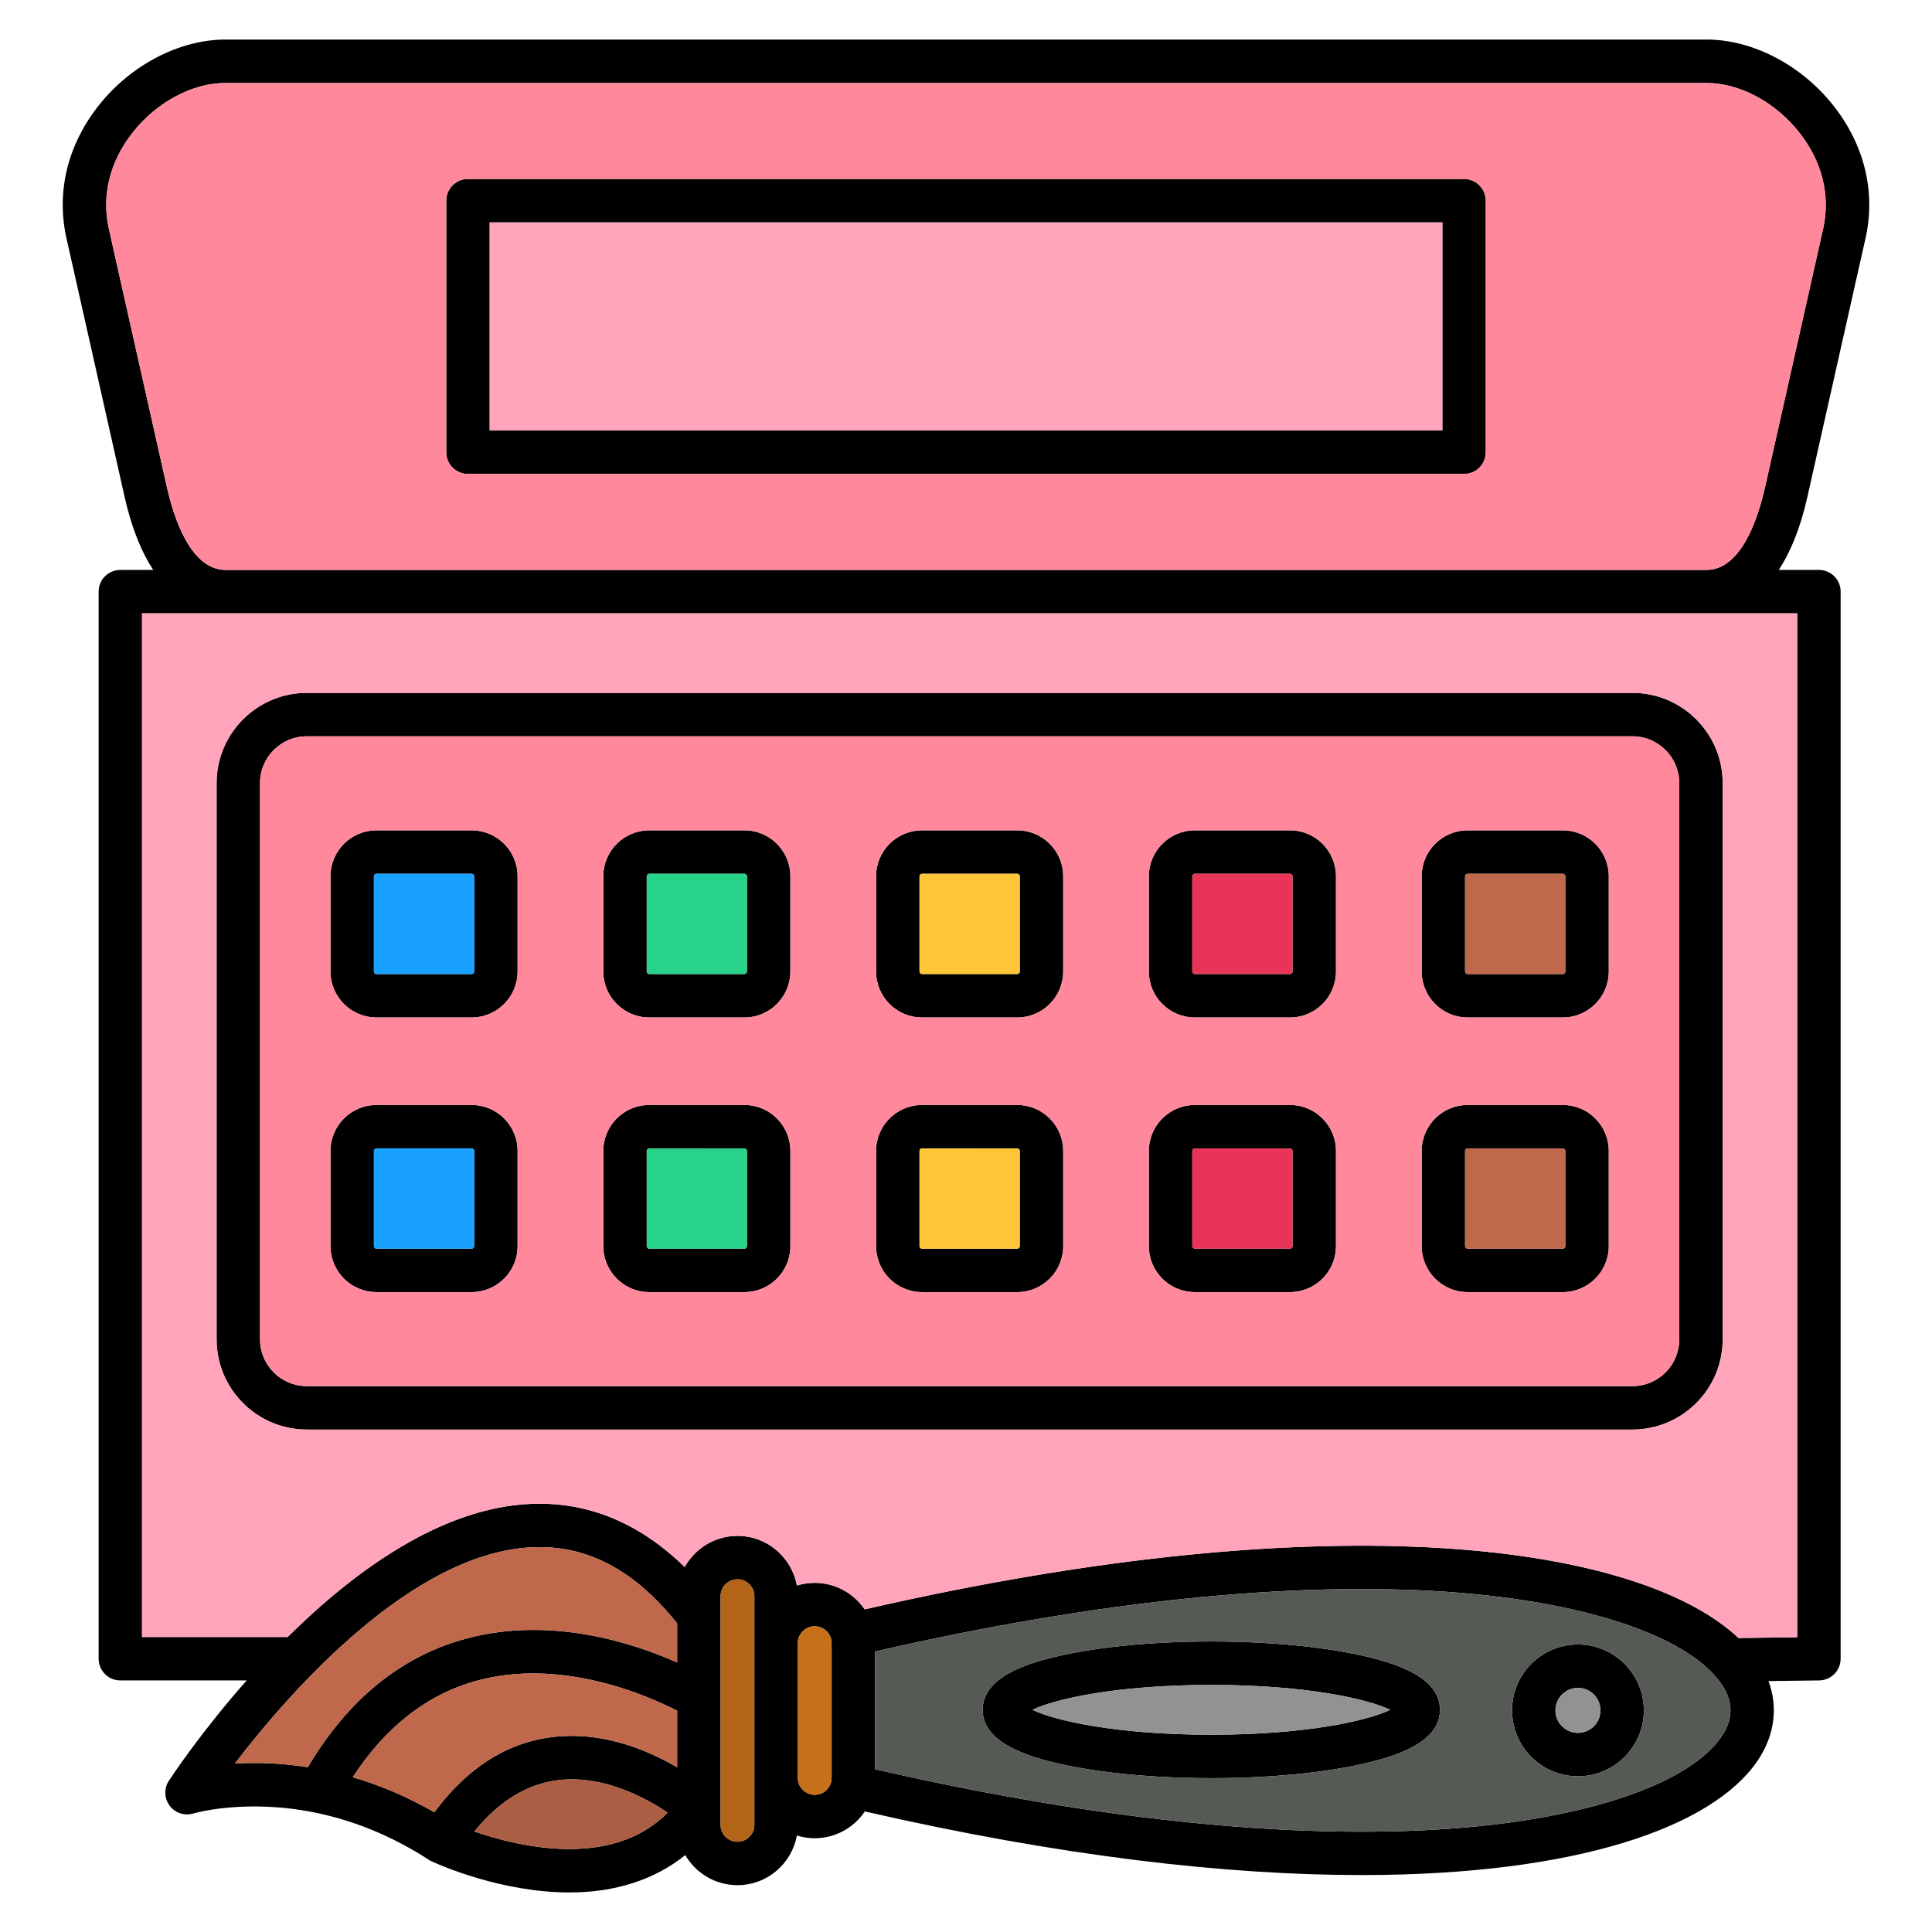 <svg clip-rule="evenodd" fill-rule="evenodd" height="512" image-rendering="optimizeQuality" shape-rendering="geometricPrecision" text-rendering="geometricPrecision" viewBox="0 0 512 512" width="512" xmlns="http://www.w3.org/2000/svg" xmlns:xodm="http://www.corel.com/coreldraw/odm/2003"><g id="Layer_x0020_1"><path d="m414.17 269.64h-25.24c-6.71 0-12.17-5.46-12.17-12.18v-25.23c0-6.72 5.46-12.18 12.17-12.18h25.24c6.71 0 12.17 5.46 12.17 12.18v25.23c0 6.71-5.46 12.18-12.17 12.18zm40.21 174.36c-.16-.15-.31-.32-.45-.49-9.97-10.57-33.68-18.39-64.78-21.2-29.73-2.68-80.97-2.13-157.25 15.36v31.19c76.28 17.5 127.52 18.05 157.25 15.36 33.78-3.05 58.84-12.01 67.04-23.98 3.21-4.69 3.21-9.25 0-13.95-.53-.77-1.14-1.54-1.81-2.29zm6.35-9.91 15.55-.2v-271.35h-24.06-392.44-22.14v271.28h38.59c17.58-17.41 40.72-34.38 64.72-35.29 14.96-.55 28.53 5.07 40.5 16.75 2.73-4.92 7.97-8.26 13.99-8.26 7.85 0 14.4 5.69 15.74 13.16 1.49-.46 3.08-.71 4.73-.71 5.5 0 10.36 2.79 13.24 7.03 125.6-28.83 205.48-16.98 231.58 7.59zm-395.35 11.24h-33.49c-3.18 0-5.75-2.58-5.75-5.76v-282.78c0-3.18 2.57-5.75 5.75-5.75h8.72c-2.99-4.54-5.67-10.81-7.6-19.42l-15.39-68.47c-2.78-12.36.32-24.93 8.71-35.41 8.51-10.64 21.33-17.26 33.45-17.26h392.44c12.12 0 24.94 6.62 33.45 17.25 8.39 10.49 11.49 23.06 8.71 35.42l-15.39 68.47c-1.93 8.61-4.61 14.88-7.6 19.42h10.65c3.17 0 5.75 2.57 5.75 5.75v282.78c0 3.15-2.53 5.72-5.68 5.76l-13.44.17c2.61 7.04 1.61 14.53-2.98 21.24-11.93 17.42-47.67 30.17-104.89 30.17-35.7 0-79.75-4.96-131.61-16.86-2.87 4.28-7.75 7.1-13.28 7.1-1.65 0-3.24-.25-4.73-.72-1.34 7.47-7.89 13.16-15.74 13.16-5.9 0-11.06-3.21-13.83-7.97-8.09 6.51-18.51 9.9-30.71 9.9-18.12-.01-34.49-7.32-36.42-8.21l-.05-.02-.01-.01-.07-.03-.02-.01-.03-.01-.02-.01-.04-.02h-.01l-.04-.02-.02-.02-.03-.01-.04-.02-.05-.03-.02-.01-.03-.01-.04-.03-.05-.03h-.02l-.03-.02-.03-.02-.01-.01-.05-.03h-.01l-.03-.03-.03-.01-.02-.01-.05-.03-.06-.05c-9.45-6.11-19.54-10.3-30.01-12.44l-.04-.01-.13-.03h-.04l-.05-.01c-18.44-3.72-31.93.23-32.06.27-2.32.69-4.83-.13-6.28-2.06-1.44-1.94-1.54-4.57-.22-6.59.77-1.17 8.5-12.88 20.64-26.61zm-5.6-423.34c-8.71 0-18.08 4.96-24.47 12.94-6.16 7.7-8.46 16.82-6.46 25.69l15.38 68.48c1.84 8.19 6.31 21.94 15.55 21.94h392.44c9.24 0 13.7-13.75 15.54-21.94l15.39-68.48c1.99-8.87-.3-18-6.47-25.69-6.38-7.98-15.75-12.94-24.46-12.94h-392.44zm372.84 356.86h-351.32c-13.18 0-23.9-10.73-23.9-23.91v-147.41c0-13.18 10.72-23.91 23.9-23.91h351.32c13.19 0 23.91 10.73 23.91 23.91v147.41c0 13.18-10.73 23.91-23.91 23.91zm-351.32-183.72c-6.83 0-12.39 5.56-12.39 12.4v147.41c0 6.84 5.56 12.4 12.39 12.4h351.32c6.84 0 12.4-5.56 12.4-12.4v-147.41c0-6.84-5.56-12.4-12.4-12.4zm306.69-69.53h-263.98c-3.18 0-5.75-2.57-5.75-5.75v-66.67c0-3.18 2.57-5.75 5.75-5.75h263.98c3.18 0 5.75 2.57 5.75 5.75v66.67c0 3.18-2.57 5.75-5.75 5.75zm-258.22-11.51h252.47v-55.15h-252.47zm86.14 316.89c-2.47 0-4.48 2.01-4.48 4.48v35.7c0 2.47 2.01 4.48 4.48 4.48s4.48-2.01 4.48-4.48v-35.7c0-2.47-2.01-4.48-4.48-4.48zm-36.46 37.38v-15c-7.73-3.97-30.53-14.05-52.94-7.99-13.15 3.55-24.24 12.15-33.03 25.61 7.45 2.18 14.69 5.29 21.63 9.29 9.97-13.44 22.2-20.24 36.42-20.24 11.1 0 21.06 4.31 27.92 8.33zm0-27.78v-10.37c-11.3-14.11-23.76-20.73-38.06-20.18-32.14 1.21-64.63 38.38-79.15 57.33 5.34-.32 11.92-.2 19.34.96 10.68-18.01 24.8-29.46 42.02-34.09 22.37-6 44.16 1.14 55.85 6.35zm15.99-22.05c-2.47 0-4.48 2.01-4.48 4.48v26.83.21 29.32 4.23c0 2.47 2.01 4.48 4.48 4.48s4.48-2.01 4.48-4.48v-60.59c0-2.47-2.01-4.48-4.48-4.48zm-69.72 66.84c6 2.07 15.42 4.64 25.18 4.64 10.96 0 19.69-3.24 26.03-9.64-5.35-3.6-14.94-8.83-25.4-8.83-9.73 0-18.39 4.64-25.81 13.83zm195.3-14.14c-15.07 0-29.29-1.34-40.05-3.76-8.82-1.99-20.55-5.64-20.55-14.35s11.73-12.36 20.55-14.35c10.76-2.42 24.98-3.76 40.05-3.76 15.06 0 29.28 1.34 40.04 3.76 8.82 1.99 20.55 5.64 20.55 14.35s-11.73 12.36-20.55 14.35c-10.76 2.42-24.98 3.76-40.04 3.76zm-47.41-18.11c5.75 2.8 22.06 6.6 47.41 6.6 25.34 0 41.65-3.8 47.4-6.6-5.75-2.8-22.05-6.6-47.4-6.6s-41.66 3.8-47.41 6.6zm144.56 17.62c-9.63 0-17.46-7.84-17.46-17.47s7.83-17.47 17.46-17.47c9.64 0 17.47 7.84 17.47 17.47s-7.83 17.47-17.47 17.47zm0-23.43c-3.28 0-5.96 2.67-5.96 5.96s2.68 5.96 5.96 5.96c3.29 0 5.96-2.67 5.96-5.96s-2.67-5.96-5.96-5.96zm-293.17-104.89h-25.24c-6.71 0-12.18-5.46-12.18-12.18v-25.23c0-6.72 5.47-12.18 12.18-12.18h25.24c6.71 0 12.17 5.46 12.17 12.18v25.23c0 6.72-5.46 12.18-12.17 12.18zm-25.24-38.08c-.35 0-.67.31-.67.67v25.23c0 .36.31.67.67.67h25.24c.35 0 .66-.31.66-.67v-25.24c0-.35-.31-.66-.66-.66zm97.53 38.08h-25.24c-6.71 0-12.17-5.46-12.17-12.18v-25.23c0-6.72 5.46-12.18 12.17-12.18h25.24c6.71 0 12.17 5.46 12.17 12.18v25.23c0 6.72-5.46 12.18-12.17 12.18zm-25.24-38.08c-.35 0-.66.31-.66.67v25.23c0 .36.31.67.66.67h25.24c.35 0 .66-.31.66-.67v-25.24c0-.35-.31-.66-.66-.66zm97.53 38.08h-25.24c-6.71 0-12.17-5.46-12.17-12.18v-25.23c0-6.72 5.46-12.18 12.17-12.18h25.24c6.71 0 12.18 5.46 12.18 12.18v25.23c0 6.72-5.47 12.18-12.18 12.18zm-25.24-38.08c-.35 0-.66.31-.66.67v25.23c0 .36.31.67.66.67h25.24c.35 0 .67-.31.67-.67v-25.24c0-.35-.31-.66-.67-.66zm97.53 38.08h-25.23c-6.72 0-12.18-5.46-12.18-12.18v-25.23c0-6.72 5.46-12.18 12.18-12.18h25.23c6.72 0 12.18 5.46 12.18 12.18v25.23c0 6.72-5.46 12.18-12.18 12.18zm-25.23-38.08c-.36 0-.67.31-.67.67v25.23c0 .36.31.67.67.67h25.23c.36 0 .67-.31.67-.67v-25.24c0-.35-.31-.66-.67-.66zm97.53 38.08h-25.24c-6.71 0-12.17-5.46-12.17-12.18v-25.23c0-6.72 5.46-12.18 12.17-12.18h25.24c6.71 0 12.17 5.46 12.17 12.18v25.23c0 6.72-5.46 12.18-12.17 12.18zm-25.24-38.08c-.35 0-.67.31-.67.67v25.23c0 .36.32.67.67.67h25.24c.35 0 .66-.31.66-.67v-25.24c0-.35-.31-.66-.66-.66zm-263.93-34.7h-25.24c-6.71 0-12.18-5.46-12.18-12.18v-25.23c0-6.72 5.47-12.18 12.18-12.18h25.24c6.71 0 12.17 5.46 12.17 12.18v25.23c0 6.71-5.46 12.18-12.17 12.18zm-25.24-38.08c-.35 0-.67.31-.67.67v25.23c0 .36.31.67.67.67h25.24c.35 0 .66-.31.66-.67v-25.23c0-.36-.31-.67-.66-.67zm97.53 38.08h-25.24c-6.71 0-12.17-5.46-12.17-12.18v-25.23c0-6.72 5.46-12.18 12.17-12.18h25.24c6.71 0 12.17 5.46 12.17 12.18v25.23c0 6.71-5.46 12.18-12.17 12.18zm-25.24-38.08c-.35 0-.66.31-.66.67v25.23c0 .36.31.67.66.67h25.24c.35 0 .66-.31.66-.67v-25.23c0-.36-.31-.67-.66-.67zm97.53 38.08h-25.24c-6.71 0-12.17-5.46-12.17-12.18v-25.23c0-6.72 5.46-12.18 12.17-12.18h25.24c6.71 0 12.18 5.46 12.18 12.18v25.23c0 6.71-5.47 12.18-12.18 12.18zm-25.24-38.08c-.35 0-.66.31-.66.67v25.23c0 .36.31.67.66.67h25.24c.35 0 .67-.31.67-.67v-25.23c0-.36-.31-.67-.67-.67zm97.53 38.08h-25.23c-6.72 0-12.18-5.46-12.18-12.18v-25.23c0-6.72 5.46-12.18 12.18-12.18h25.23c6.72 0 12.18 5.46 12.18 12.18v25.23c0 6.71-5.46 12.18-12.18 12.18zm-25.23-38.08c-.36 0-.67.31-.67.67v25.23c0 .36.31.67.67.67h25.23c.36 0 .67-.31.67-.67v-25.23c0-.36-.31-.67-.67-.67zm72.29 0c-.35 0-.67.31-.67.67v25.23c0 .36.32.67.67.67h25.24c.35 0 .66-.31.66-.67v-25.23c0-.36-.31-.67-.66-.67z"/><path d="m59.78 151.04h392.44c9.24 0 13.7-13.75 15.54-21.94l15.39-68.48c1.99-8.87-.3-18-6.47-25.69-6.38-7.98-15.75-12.94-24.46-12.94h-392.44c-8.71 0-18.08 4.96-24.47 12.94-6.16 7.7-8.46 16.82-6.46 25.69l15.38 68.48c1.84 8.19 6.31 21.94 15.55 21.94zm328.21-25.44h-263.98c-3.18 0-5.75-2.57-5.75-5.75v-66.67c0-3.18 2.57-5.75 5.75-5.75h263.98c3.18 0 5.75 2.57 5.75 5.75v66.67c0 3.18-2.57 5.75-5.75 5.75z" fill="#ff889c"/><path d="m129.77 114.09h252.47v-55.15h-252.47z" fill="#ffa4ba"/><path d="m456.53 207.53v147.41c0 13.18-10.73 23.91-23.91 23.91h-351.32c-13.18 0-23.9-10.73-23.9-23.91v-147.41c0-13.18 10.72-23.91 23.9-23.91h351.32c13.19 0 23.91 10.73 23.91 23.91zm-4.31-44.99h-392.44-22.14v271.28h38.59c17.58-17.41 40.72-34.38 64.72-35.29 14.96-.55 28.53 5.07 40.5 16.75 2.73-4.92 7.97-8.26 13.99-8.26 7.85 0 14.4 5.69 15.74 13.16 1.49-.46 3.08-.71 4.73-.71 5.5 0 10.36 2.79 13.24 7.03 125.6-28.83 205.48-16.98 231.58 7.59l15.55-.2v-271.35z" fill="#ffa4ba"/><path d="m445.02 354.94v-147.41c0-6.84-5.56-12.4-12.4-12.4h-351.32c-6.83 0-12.39 5.56-12.39 12.4v147.41c0 6.84 5.56 12.4 12.39 12.4h351.32c6.84 0 12.4-5.56 12.4-12.4zm-30.85-85.3h-25.24c-6.71 0-12.17-5.46-12.17-12.18v-25.23c0-6.72 5.46-12.18 12.17-12.18h25.24c6.71 0 12.17 5.46 12.17 12.18v25.23c0 6.71-5.46 12.18-12.17 12.18zm-72.3 23.19c6.72 0 12.18 5.46 12.18 12.18v25.23c0 6.72-5.46 12.18-12.18 12.18h-25.23c-6.72 0-12.18-5.46-12.18-12.18v-25.23c0-6.72 5.46-12.18 12.18-12.18zm-60.11 12.18v25.23c0 6.72-5.47 12.18-12.18 12.18h-25.24c-6.71 0-12.17-5.46-12.17-12.18v-25.23c0-6.72 5.46-12.18 12.17-12.18h25.24c6.71 0 12.18 5.46 12.18 12.18zm-72.3 0v25.23c0 6.72-5.46 12.18-12.17 12.18h-25.24c-6.71 0-12.17-5.46-12.17-12.18v-25.23c0-6.72 5.46-12.18 12.17-12.18h25.24c6.71 0 12.17 5.46 12.17 12.18zm-72.29 25.23c0 6.72-5.46 12.18-12.17 12.18h-25.24c-6.71 0-12.18-5.46-12.18-12.18v-25.23c0-6.72 5.47-12.18 12.18-12.18h25.24c6.71 0 12.17 5.46 12.17 12.18zm277-37.41c6.71 0 12.17 5.46 12.17 12.18v25.23c0 6.72-5.46 12.18-12.17 12.18h-25.24c-6.71 0-12.17-5.46-12.17-12.18v-25.23c0-6.72 5.46-12.18 12.17-12.18zm-289.17-23.19h-25.24c-6.71 0-12.18-5.46-12.18-12.18v-25.23c0-6.72 5.47-12.18 12.18-12.18h25.24c6.71 0 12.17 5.46 12.17 12.18v25.23c0 6.71-5.46 12.18-12.17 12.18zm72.29 0h-25.24c-6.71 0-12.17-5.46-12.17-12.18v-25.23c0-6.72 5.46-12.18 12.17-12.18h25.24c6.71 0 12.17 5.46 12.17 12.18v25.23c0 6.71-5.46 12.18-12.17 12.18zm72.29 0h-25.24c-6.71 0-12.17-5.46-12.17-12.18v-25.23c0-6.72 5.46-12.18 12.17-12.18h25.24c6.71 0 12.18 5.46 12.18 12.18v25.23c0 6.71-5.47 12.18-12.18 12.18zm72.29 0h-25.23c-6.72 0-12.18-5.46-12.18-12.18v-25.23c0-6.72 5.46-12.18 12.18-12.18h25.23c6.72 0 12.18 5.46 12.18 12.18v25.23c0 6.71-5.46 12.18-12.18 12.18z" fill="#ff889c"/><path d="m453.93 443.51c-9.97-10.57-33.68-18.39-64.78-21.2-29.73-2.68-80.97-2.13-157.25 15.36v31.19c76.28 17.5 127.52 18.05 157.25 15.36 33.78-3.05 58.84-12.01 67.04-23.98 3.21-4.69 3.21-9.25 0-13.95-.53-.77-1.14-1.54-1.81-2.29-.16-.15-.31-.32-.45-.49zm-92.87 23.96c-10.76 2.42-24.98 3.76-40.04 3.76-15.07 0-29.29-1.34-40.05-3.76-8.82-1.99-20.55-5.64-20.55-14.35s11.73-12.36 20.55-14.35c10.76-2.42 24.98-3.76 40.05-3.76 15.06 0 29.28 1.34 40.04 3.76 8.82 1.99 20.55 5.64 20.55 14.35s-11.73 12.36-20.55 14.35zm57.11 3.27c-9.63 0-17.46-7.84-17.46-17.47s7.83-17.47 17.46-17.47c9.64 0 17.47 7.84 17.47 17.47s-7.83 17.47-17.47 17.47z" fill="#565a55"/><path d="m368.42 453.12c-5.75-2.8-22.05-6.6-47.4-6.6s-41.66 3.8-47.41 6.6c5.75 2.8 22.06 6.6 47.41 6.6 25.34 0 41.65-3.8 47.4-6.6z" fill="#90938f"/><path d="m418.17 447.31c-3.28 0-5.96 2.67-5.96 5.96s2.68 5.96 5.96 5.96c3.29 0 5.96-2.67 5.96-5.96s-2.67-5.96-5.96-5.96z" fill="#90938f"/><path d="m220.39 471.16v-35.7c0-2.47-2.01-4.48-4.48-4.48s-4.48 2.01-4.48 4.48v35.7c0 2.47 2.01 4.48 4.48 4.48s4.48-2.01 4.48-4.48z" fill="#c6701a"/><path d="m199.92 483.6v-60.59c0-2.47-2.01-4.48-4.48-4.48s-4.48 2.01-4.48 4.48v26.83.21 29.32 4.23c0 2.47 2.01 4.48 4.48 4.48s4.48-2.01 4.48-4.48z" fill="#b26517"/><path d="m176.93 480.37c-5.35-3.6-14.94-8.83-25.4-8.83-9.73 0-18.39 4.64-25.81 13.83 6 2.07 15.42 4.64 25.18 4.64 10.96 0 19.69-3.24 26.03-9.64z" fill="#ac5e44"/><path d="m115.11 480.27c9.97-13.44 22.2-20.24 36.42-20.24 11.1 0 21.06 4.31 27.92 8.33v-15c-7.73-3.97-30.53-14.05-52.94-7.99-13.15 3.55-24.24 12.15-33.03 25.61 7.45 2.18 14.69 5.29 21.63 9.29z" fill="#bf684c"/><path d="m123.6 434.23c22.37-6 44.16 1.14 55.85 6.35v-10.37c-11.3-14.11-23.76-20.73-38.06-20.18-32.14 1.21-64.63 38.38-79.15 57.33 5.34-.32 11.92-.2 19.34.96 10.68-18.01 24.8-29.46 42.02-34.09z" fill="#bf684c"/><path d="m99.76 330.91h25.24c.35 0 .66-.31.66-.67v-25.24c0-.35-.31-.66-.66-.66h-25.24c-.35 0-.67.31-.67.67v25.23c0 .36.31.67.67.67z" fill="#1aa1ff"/><path d="m171.39 305.01v25.23c0 .36.31.67.66.67h25.24c.35 0 .66-.31.66-.67v-25.24c0-.35-.31-.66-.66-.66h-25.24c-.35 0-.66.31-.66.67z" fill="#27d389"/><path d="m243.68 305.01v25.23c0 .36.31.67.66.67h25.24c.35 0 .67-.31.67-.67v-25.24c0-.35-.31-.66-.67-.66h-25.24c-.35 0-.66.31-.66.67z" fill="#ffc738"/><path d="m315.97 305.01v25.23c0 .36.31.67.67.67h25.23c.36 0 .67-.31.67-.67v-25.24c0-.35-.31-.66-.67-.66h-25.23c-.36 0-.67.31-.67.67z" fill="#e93459"/><path d="m388.26 305.01v25.23c0 .36.32.67.67.67h25.24c.35 0 .66-.31.66-.67v-25.24c0-.35-.31-.66-.66-.66h-25.24c-.35 0-.67.31-.67.67z" fill="#bf684c"/><path d="m388.93 258.13h25.24c.35 0 .66-.31.66-.67v-25.23c0-.36-.31-.67-.66-.67h-25.24c-.35 0-.67.31-.67.67v25.23c0 .36.32.67.67.67z" fill="#bf684c"/><path d="m342.54 257.46v-25.23c0-.36-.31-.67-.67-.67h-25.23c-.36 0-.67.31-.67.67v25.23c0 .36.31.67.67.67h25.23c.36 0 .67-.31.67-.67z" fill="#e93459"/><path d="m270.25 257.46v-25.23c0-.36-.31-.67-.67-.67h-25.24c-.35 0-.66.31-.66.67v25.23c0 .36.31.67.66.67h25.24c.35 0 .67-.31.67-.67z" fill="#ffc738"/><path d="m197.95 257.46v-25.23c0-.36-.31-.67-.66-.67h-25.24c-.35 0-.66.31-.66.67v25.23c0 .36.31.67.66.67h25.24c.35 0 .66-.31.66-.67z" fill="#27d389"/><path d="m125.66 257.46v-25.23c0-.36-.31-.67-.66-.67h-25.24c-.35 0-.67.31-.67.67v25.23c0 .36.31.67.67.67h25.24c.35 0 .66-.31.66-.67z" fill="#1aa1ff"/></g></svg>